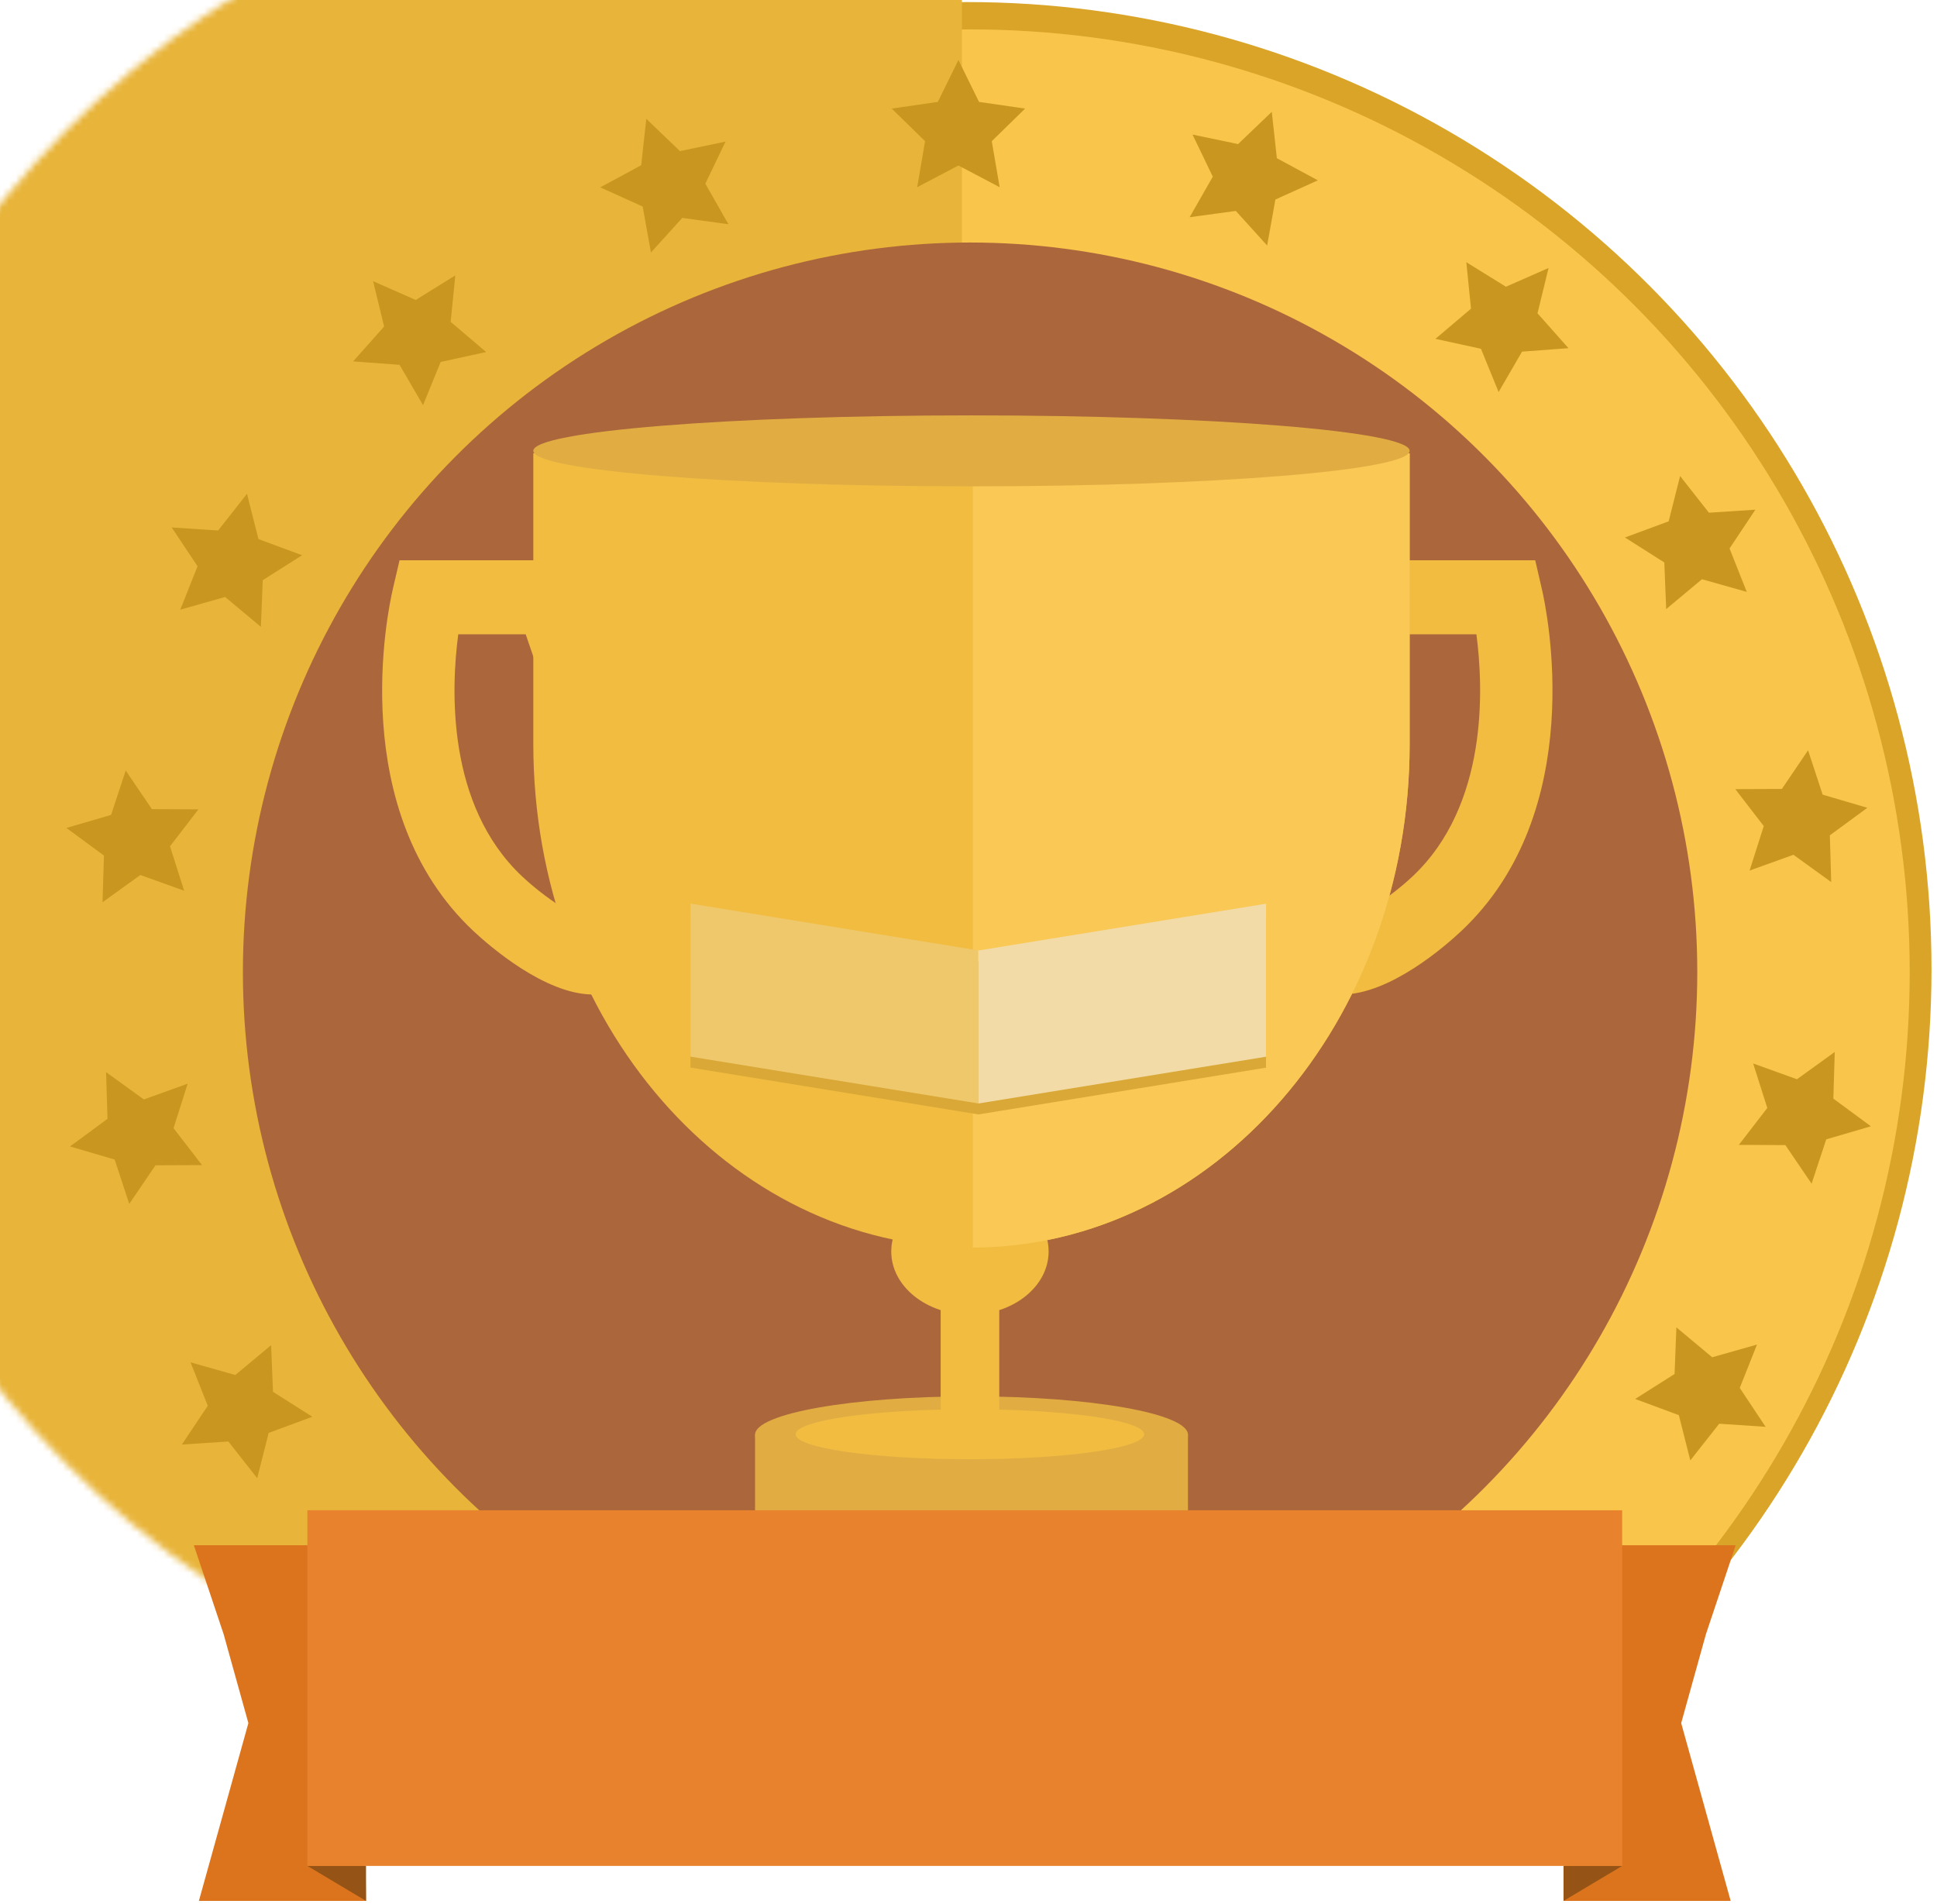 <?xml version="1.0" encoding="UTF-8" standalone="no"?>
<svg width="288px" height="283px" viewBox="0 0 288 283" version="1.1" xmlns="http://www.w3.org/2000/svg" xmlns:xlink="http://www.w3.org/1999/xlink">
    <!-- Generator: Sketch 39.1 (31720) - http://www.bohemiancoding.com/sketch -->
    <title>A_award</title>
    <desc>Created with Sketch.</desc>
    <defs>
        <rect id="path-1" x="0" y="0" width="311" height="287.57"></rect>
        <ellipse id="path-3" cx="143.352" cy="143.785" rx="143.352" ry="143.785"></ellipse>
        <ellipse id="path-5" cx="143.757" cy="144.191" rx="139.707" ry="140.13"></ellipse>
        <path d="M0.255,0.777 L0.255,43.998 C0.255,85.337 29.424,118.853 65.408,118.853 C101.387,118.853 130.552,85.337 130.552,43.998 L130.552,0.777 L0.255,0.777 Z" id="path-7"></path>
        <path d="M65.602,118.852 C101.492,118.732 130.552,85.263 130.552,43.998 L130.552,0.777 L65.602,0.777 L65.602,118.852 Z" id="path-9"></path>
    </defs>
    <g id="pc" stroke="none" stroke-width="1" fill="none" fill-rule="evenodd">
        <g id="winA" transform="translate(-490, -156)">
            <g id="bigcup" transform="translate(484, 136)">
                <g id="A_award">
                    <g id="back">
                        <mask id="mask-2" fill="white">
                            <use xlink:href="#path-1"></use>
                        </mask>
                        <g id="Mask"></g>
                        <g id="Group-4" mask="url(#mask-2)">
                            <g transform="translate(6.479, 20.309)">
                                <g id="Rectangle-3" stroke-width="1" fill="none">
                                    <mask id="mask-4" fill="white">
                                        <use xlink:href="#path-3"></use>
                                    </mask>
                                    <use id="Mask" fill="#D9A428" xlink:href="#path-3"></use>
                                    <mask id="mask-6" fill="white">
                                        <use xlink:href="#path-5"></use>
                                    </mask>
                                    <use id="Mask" fill="#F9C54B" xlink:href="#path-5"></use>
                                    <rect fill="#E8B439" mask="url(#mask-6)" x="-35.635" y="-25.995" width="178.177" height="372.054"></rect>
                                </g>
                                <ellipse id="Oval" fill="#AC663B" cx="143.757" cy="144.191" rx="108.121" ry="108.448"></ellipse>
                                <g id="Page-1" stroke-width="1" fill="none" transform="translate(8.909, 8.123)">
                                    <polygon id="Fill-1" fill="#C9971F" points="133.115 0.488 130.05 6.716 123.198 7.711 128.155 12.556 126.982 19.397 133.115 16.171 139.244 19.397 138.072 12.556 143.029 7.711 136.176 6.716"></polygon>
                                    <polygon id="Fill-2" fill="#C9971F" points="86.707 9.233 91.711 14.03 98.489 12.62 95.483 18.872 98.917 24.899 92.055 23.966 87.397 29.104 86.167 22.272 79.854 19.421 85.949 16.129"></polygon>
                                    <polygon id="Fill-3" fill="#C9971F" points="46.084 33.366 52.42 36.16 58.311 32.507 57.618 39.414 62.898 43.901 56.133 45.376 53.511 51.802 50.021 45.805 43.118 45.291 47.725 40.109"></polygon>
                                    <polygon id="Fill-4" fill="#C9971F" points="16.14 69.979 23.044 70.429 27.335 64.978 29.04 71.707 35.533 74.109 29.679 77.819 29.404 84.756 24.084 80.316 17.418 82.201 19.983 75.747"></polygon>
                                    <polygon id="Fill-5" fill="#C9971F" points="7.128 112.709 0.486 114.651 6.068 118.757 5.858 125.697 11.48 121.643 17.993 123.987 15.887 117.377 20.117 111.885 13.196 111.851 9.303 106.113"></polygon>
                                    <polygon id="Fill-6" fill="#C9971F" points="6.596 157.896 1.014 161.998 7.66 163.947 9.831 170.54 13.731 164.799 20.648 164.771 16.415 159.279 18.518 152.666 12.002 155.007 6.386 150.952"></polygon>
                                    <polygon id="Fill-7" fill="#C9971F" points="17.657 206.311 21.503 200.543 18.941 194.089 25.6 195.974 30.924 191.537 31.202 198.474 37.053 202.181 30.56 204.583 28.855 211.312 24.567 205.861"></polygon>
                                    <polygon id="Fill-8" fill="#C9971F" points="48.41 242.245 50.054 235.503 45.45 230.32 52.347 229.806 55.84 223.809 58.466 230.235 65.227 231.711 59.947 236.194 60.637 243.101 54.749 239.452"></polygon>
                                    <polygon id="Fill-9" fill="#C9971F" points="89.564 265.463 88.81 258.563 82.715 255.272 89.024 252.42 90.257 245.589 94.915 250.727 101.774 249.793 98.34 255.817 101.346 262.073 94.572 260.662"></polygon>
                                    <polygon id="Fill-10" fill="#C9971F" points="131.198 261.09 126.241 265.935 133.093 266.94 136.151 273.161 139.222 266.933 146.072 265.935 141.111 261.09 142.284 254.255 136.158 257.482 130.026 254.248"></polygon>
                                    <polygon id="Fill-11" fill="#C9971F" points="182.559 264.418 177.561 259.621 170.78 261.028 173.787 254.776 170.352 248.745 177.215 249.682 181.873 244.548 183.099 251.376 189.415 254.228 183.32 257.515"></polygon>
                                    <polygon id="Fill-12" fill="#C9971F" points="223.183 240.286 216.853 237.492 210.959 241.141 211.652 234.235 206.369 229.744 213.136 228.272 215.759 221.85 219.245 227.846 226.149 228.357 221.545 233.539"></polygon>
                                    <polygon id="Fill-13" fill="#C9971F" points="253.129 203.676 246.229 203.219 241.934 208.671 240.229 201.941 233.733 199.536 239.59 195.829 239.865 188.896 245.186 193.335 251.848 191.451 249.287 197.897"></polygon>
                                    <polygon id="Fill-14" fill="#C9971F" points="257.793 152.008 251.276 149.661 253.379 156.278 249.146 161.766 256.067 161.797 259.967 167.535 262.145 160.942 268.783 159 263.201 154.887 263.409 147.951"></polygon>
                                    <polygon id="Fill-15" fill="#C9971F" points="255.545 108.852 248.621 108.879 252.855 114.371 250.748 120.985 257.264 118.637 262.884 122.695 262.68 115.748 268.255 111.652 261.61 109.7 259.442 103.107"></polygon>
                                    <polygon id="Fill-16" fill="#C9971F" points="251.609 67.337 247.767 73.102 250.329 79.559 243.666 77.675 238.346 82.117 238.067 75.181 232.213 71.47 238.713 69.068 240.415 62.336 244.702 67.787"></polygon>
                                    <polygon id="Fill-17" fill="#C9971F" points="220.857 31.406 219.216 38.145 223.819 43.328 216.919 43.842 213.43 49.845 210.804 43.416 204.039 41.941 209.326 37.454 208.629 30.544 214.517 34.193"></polygon>
                                    <polygon id="Fill-18" fill="#C9971F" points="179.706 8.192 180.46 15.085 186.555 18.376 180.243 21.228 179.016 28.066 174.355 22.924 167.492 23.858 170.934 17.831 167.92 11.572 174.695 12.986"></polygon>
                                </g>
                            </g>
                        </g>
                    </g>
                    <g id="cup" transform="translate(62.362, 81.235)">
                        <g id="Group-17" transform="translate(0, 0.507)">
                            <polygon id="Fill-5" fill="#E1AD43" points="55.901 173.068 120.268 173.068 120.268 151.541 55.901 151.541"></polygon>
                            <path d="M120.268,151.54 C120.268,154.692 105.858,157.245 88.085,157.245 C70.311,157.245 55.901,154.692 55.901,151.54 C55.901,148.389 70.311,145.84 88.085,145.84 C105.858,145.84 120.268,148.389 120.268,151.54" id="Fill-8" fill="#E1AD43"></path>
                            <path d="M120.268,173.067 C120.268,176.219 105.858,178.772 88.085,178.772 C70.311,178.772 55.901,176.219 55.901,173.067 C55.901,169.915 70.311,167.363 88.085,167.363 C105.858,167.363 120.268,169.915 120.268,173.067" id="Fill-9" fill="#E1AD43"></path>
                            <path d="M99.551,124.295 C99.551,129.488 94.314,133.692 87.854,133.692 C81.39,133.692 76.152,129.488 76.152,124.295 C76.152,119.106 81.39,114.899 87.854,114.899 C94.314,114.899 99.551,119.106 99.551,124.295" id="Fill-10" fill="#F1BC40"></path>
                            <polygon id="Fill-11" fill="#F1BC40" points="83.499 149.493 92.212 149.493 92.212 129.465 83.499 129.465"></polygon>
                            <path d="M11.774,32.549 C10.71,40.543 9.975,57.943 21.289,68.559 C24.787,71.825 29.16,74.63 31.308,75.042 C31.948,72.985 32.834,64.296 21.797,32.549 L11.774,32.549 Z M31.797,86.097 L31.795,86.097 C24.678,86.096 16.407,78.888 14.042,76.679 C-4.984,58.83 1.28,29.101 2.058,25.77 L3.043,21.547 L29.326,21.547 L30.615,25.161 C41.724,56.321 47.066,78.364 37.021,84.65 C35.483,85.611 33.726,86.097 31.797,86.097 L31.797,86.097 Z" id="Fill-13" fill="#F1BC40"></path>
                            <path d="M153.135,32.549 C142.096,64.304 142.985,72.989 143.625,75.044 C145.944,74.609 150.584,71.432 153.641,68.561 C164.929,57.968 164.211,40.554 163.155,32.549 L153.135,32.549 Z M143.136,86.097 C141.206,86.097 139.449,85.611 137.916,84.652 C127.868,78.364 133.208,56.322 144.318,25.161 L145.606,21.547 L171.901,21.547 L172.88,25.78 C173.653,29.113 179.875,58.868 160.9,76.671 C158.547,78.881 150.308,86.097 143.136,86.097 L143.136,86.097 Z" id="Fill-12" fill="#F1BC40"></path>
                            <g id="Rectangle-5" transform="translate(22.677, 4.874)">
                                <mask id="mask-8" fill="white">
                                    <use xlink:href="#path-7"></use>
                                </mask>
                                <use id="Mask" fill="#F1BC40" xlink:href="#path-7"></use>
                                <mask id="mask-10" fill="white">
                                    <use xlink:href="#path-9"></use>
                                </mask>
                                <use id="Combined-Shape" fill="#FAC854" xlink:href="#path-9"></use>
                            </g>
                            <path d="M153.23,5.282 C153.23,8.196 124.064,10.558 88.084,10.558 C52.101,10.558 22.932,8.196 22.932,5.282 C22.932,2.37 52.101,0.008 88.084,0.008 C124.064,0.008 153.23,2.37 153.23,5.282" id="Fill-15" fill="#E1AD43"></path>
                            <path d="M113.756,151.472 C113.756,153.525 102.155,155.188 87.846,155.188 C73.537,155.188 61.936,153.525 61.936,151.472 C61.936,149.42 73.537,147.756 87.846,147.756 C102.155,147.756 113.756,149.42 113.756,151.472" id="Fill-16" fill="#F1BC40"></path>
                        </g>
                    </g>
                    <g id="flag" transform="translate(34.826, 153.516)">
                        <g id="bg" transform="translate(0, 91)">
                            <polygon id="Fill-1" fill="#DB741D" points="204.39 5.204 203.645 58.072 228.497 58.072 224.817 44.855 221.138 31.638 224.817 18.421 229.242 5.204"></polygon>
                            <polygon id="Fill-2" fill="#955415" points="203.646 52.868 203.646 58.071 212.366 52.868"></polygon>
                            <polygon id="Fill-3" fill="#DB741D" points="0 5.204 4.425 18.421 8.105 31.638 4.425 44.855 0.744 58.072 25.596 58.072 24.852 5.204"></polygon>
                            <polygon id="Fill-4" fill="#955415" points="16.876 52.868 25.596 58.071 25.596 52.868"></polygon>
                            <polygon id="Fill-5" fill="#E9822C" points="16.876 52.868 212.366 52.868 212.366 0 16.876 0"></polygon>
                        </g>
                        <g id="Group-5" transform="translate(73.701, 0.017)">
                            <path d="M42.918,32.126 L0.136,25.169 L0.136,2.423 L42.918,9.38 L42.918,32.126 Z M42.924,32.14 L85.707,25.183 L85.707,2.437 L42.924,9.394 L42.924,32.14 Z" id="Combined-Shape" fill="#D9A836"></path>
                            <polygon id="Rectangle" fill="#F0C86C" points="42.918 30.501 0.136 23.544 0.136 0.798 42.918 7.755"></polygon>
                            <polygon id="Rectangle" fill="#F2DBA7" transform="translate(64.316, 15.664) scale(-1, 1) translate(-64.316, -15.664) " points="85.707 30.515 42.924 23.558 42.924 0.812 85.707 7.769"></polygon>
                        </g>
                    </g>
                </g>
            </g>
        </g>
    </g>
</svg>